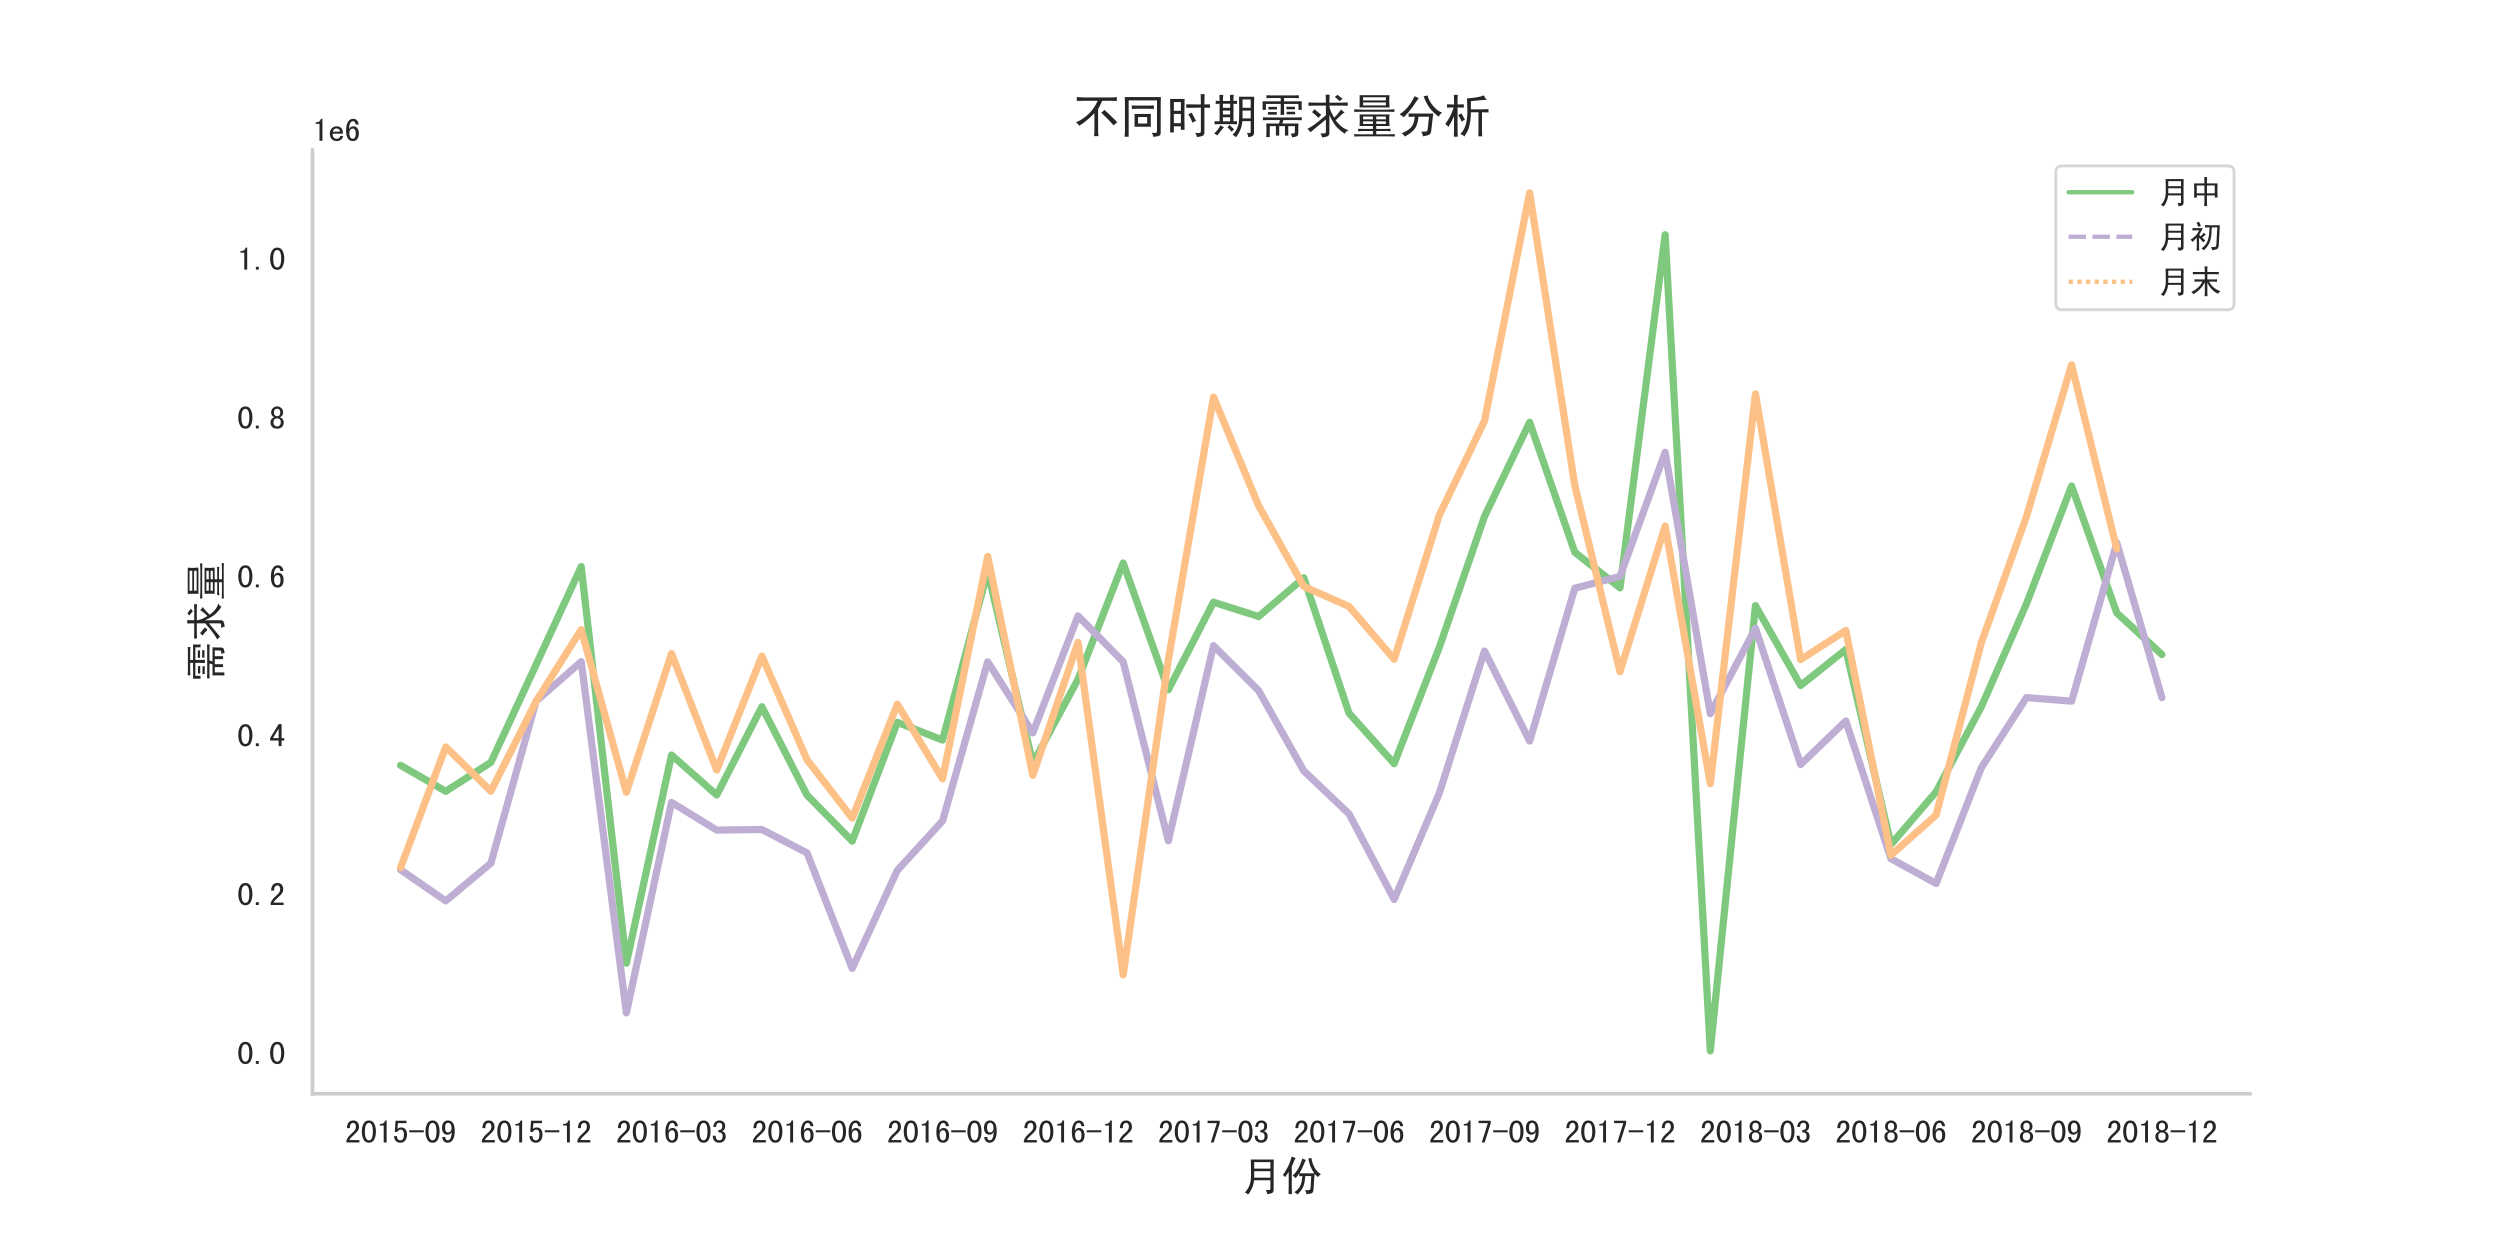 <?xml version="1.0" encoding="utf-8" standalone="no"?>
<!DOCTYPE svg PUBLIC "-//W3C//DTD SVG 1.1//EN"
  "http://www.w3.org/Graphics/SVG/1.1/DTD/svg11.dtd">
<svg xmlns:xlink="http://www.w3.org/1999/xlink" width="864pt" height="432pt" viewBox="0 0 864 432" xmlns="http://www.w3.org/2000/svg" version="1.1">
 <defs>
  <style type="text/css">*{stroke-linejoin: round; stroke-linecap: butt}</style>
 </defs>
 <g id="figure_1">
  <g id="patch_1">
   <path d="M 0 432 
L 864 432 
L 864 0 
L 0 0 
z
" style="fill: #ffffff"/>
  </g>
  <g id="axes_1">
   <g id="patch_2">
    <path d="M 108 378 
L 777.6 378 
L 777.6 51.84 
L 108 51.84 
z
" style="fill: #ffffff"/>
   </g>
   <g id="matplotlib.axis_1">
    <g id="xtick_1">
     <g id="text_1">
      <!-- 2015-09 -->
      <g style="fill: #262626" transform="translate(119.186 395.02) scale(0.11 -0.11)">
       <defs>
        <path id="SimHei-32" d="M 2850 100 
L 300 100 
L 300 500 
Q 450 900 712 1237 
Q 975 1575 1475 2000 
Q 1850 2325 2012 2600 
Q 2175 2875 2175 3200 
Q 2175 3525 2037 3737 
Q 1900 3950 1600 3950 
Q 1350 3950 1162 3725 
Q 975 3500 975 2925 
L 400 2925 
Q 425 3650 737 4037 
Q 1050 4425 1625 4425 
Q 2175 4425 2475 4087 
Q 2775 3750 2775 3175 
Q 2775 2700 2500 2350 
Q 2225 2000 1825 1650 
Q 1375 1250 1200 1050 
Q 1025 850 875 575 
L 2850 575 
L 2850 100 
z
" transform="scale(0.016)"/>
        <path id="SimHei-30" d="M 2975 2250 
Q 2975 1350 2650 700 
Q 2325 50 1600 50 
Q 875 50 537 700 
Q 200 1350 200 2250 
Q 200 3150 537 3787 
Q 875 4425 1600 4425 
Q 2325 4425 2650 3787 
Q 2975 3150 2975 2250 
z
M 2375 2250 
Q 2375 3050 2187 3500 
Q 2000 3950 1600 3950 
Q 1200 3950 1000 3500 
Q 800 3050 800 2250 
Q 800 1450 1000 987 
Q 1200 525 1600 525 
Q 2000 525 2187 987 
Q 2375 1450 2375 2250 
z
" transform="scale(0.016)"/>
        <path id="SimHei-31" d="M 1950 100 
L 1375 100 
L 1375 3425 
L 625 3425 
L 625 3725 
Q 1075 3725 1325 3900 
Q 1575 4075 1650 4425 
L 1950 4425 
L 1950 100 
z
" transform="scale(0.016)"/>
        <path id="SimHei-35" d="M 2825 1650 
Q 2825 900 2462 475 
Q 2100 50 1500 50 
Q 975 50 637 400 
Q 300 750 275 1350 
L 850 1350 
Q 850 975 1025 750 
Q 1200 525 1525 525 
Q 1850 525 2037 800 
Q 2225 1075 2225 1650 
Q 2225 2150 2062 2387 
Q 1900 2625 1625 2625 
Q 1400 2625 1237 2525 
Q 1075 2425 925 2175 
L 425 2175 
L 575 4375 
L 2725 4375 
L 2725 3900 
L 1050 3900 
L 950 2750 
Q 1100 2900 1275 2975 
Q 1450 3050 1750 3050 
Q 2225 3050 2525 2687 
Q 2825 2325 2825 1650 
z
" transform="scale(0.016)"/>
        <path id="SimHei-2d" d="M 3000 2100 
L 150 2100 
L 150 2500 
L 3000 2500 
L 3000 2100 
z
" transform="scale(0.016)"/>
        <path id="SimHei-39" d="M 2825 2300 
Q 2825 1275 2462 662 
Q 2100 50 1425 50 
Q 950 50 662 400 
Q 375 750 375 1175 
L 950 1175 
Q 950 925 1087 725 
Q 1225 525 1450 525 
Q 1825 525 2012 950 
Q 2200 1375 2250 2200 
Q 2125 1925 1900 1775 
Q 1675 1625 1400 1625 
Q 925 1625 625 1975 
Q 325 2325 325 2975 
Q 325 3625 625 4025 
Q 925 4425 1525 4425 
Q 2125 4425 2475 3925 
Q 2825 3425 2825 2300 
z
M 2200 2875 
Q 2200 3425 2012 3700 
Q 1825 3975 1500 3975 
Q 1275 3975 1100 3762 
Q 925 3550 925 2975 
Q 925 2550 1062 2312 
Q 1200 2075 1500 2075 
Q 1825 2075 2012 2300 
Q 2200 2525 2200 2875 
z
" transform="scale(0.016)"/>
       </defs>
       <use xlink:href="#SimHei-32"/>
       <use xlink:href="#SimHei-30" x="50"/>
       <use xlink:href="#SimHei-31" x="100"/>
       <use xlink:href="#SimHei-35" x="150"/>
       <use xlink:href="#SimHei-2d" x="200"/>
       <use xlink:href="#SimHei-30" x="250"/>
       <use xlink:href="#SimHei-39" x="300"/>
      </g>
     </g>
    </g>
    <g id="xtick_2">
     <g id="text_2">
      <!-- 2015-12 -->
      <g style="fill: #262626" transform="translate(166.012 395.02) scale(0.11 -0.11)">
       <use xlink:href="#SimHei-32"/>
       <use xlink:href="#SimHei-30" x="50"/>
       <use xlink:href="#SimHei-31" x="100"/>
       <use xlink:href="#SimHei-35" x="150"/>
       <use xlink:href="#SimHei-2d" x="200"/>
       <use xlink:href="#SimHei-31" x="250"/>
       <use xlink:href="#SimHei-32" x="300"/>
      </g>
     </g>
    </g>
    <g id="xtick_3">
     <g id="text_3">
      <!-- 2016-03 -->
      <g style="fill: #262626" transform="translate(212.837 395.02) scale(0.11 -0.11)">
       <defs>
        <path id="SimHei-36" d="M 2850 1550 
Q 2850 850 2550 450 
Q 2250 50 1650 50 
Q 1050 50 700 550 
Q 350 1050 350 2175 
Q 350 3200 712 3812 
Q 1075 4425 1750 4425 
Q 2225 4425 2512 4075 
Q 2800 3725 2800 3300 
L 2225 3300 
Q 2225 3550 2087 3750 
Q 1950 3950 1725 3950 
Q 1350 3950 1150 3562 
Q 950 3175 925 2375 
Q 1100 2700 1300 2825 
Q 1500 2950 1775 2950 
Q 2250 2950 2550 2575 
Q 2850 2200 2850 1550 
z
M 2250 1550 
Q 2250 2000 2100 2250 
Q 1950 2500 1675 2500 
Q 1350 2500 1162 2250 
Q 975 2000 975 1650 
Q 975 1100 1162 800 
Q 1350 500 1675 500 
Q 1900 500 2075 725 
Q 2250 950 2250 1550 
z
" transform="scale(0.016)"/>
        <path id="SimHei-33" d="M 2825 1300 
Q 2825 725 2462 387 
Q 2100 50 1550 50 
Q 1000 50 637 387 
Q 275 725 275 1425 
L 850 1425 
Q 850 950 1037 737 
Q 1225 525 1550 525 
Q 1875 525 2050 725 
Q 2225 925 2225 1350 
Q 2225 1700 2037 1900 
Q 1850 2100 1375 2100 
L 1375 2525 
Q 1775 2525 1962 2725 
Q 2150 2925 2150 3325 
Q 2150 3625 2012 3800 
Q 1875 3975 1575 3975 
Q 1275 3975 1112 3762 
Q 950 3550 925 3150 
L 375 3150 
Q 425 3725 737 4075 
Q 1050 4425 1575 4425 
Q 2125 4425 2425 4112 
Q 2725 3800 2725 3350 
Q 2725 2925 2575 2687 
Q 2425 2450 2075 2325 
Q 2425 2250 2625 1975 
Q 2825 1700 2825 1300 
z
" transform="scale(0.016)"/>
       </defs>
       <use xlink:href="#SimHei-32"/>
       <use xlink:href="#SimHei-30" x="50"/>
       <use xlink:href="#SimHei-31" x="100"/>
       <use xlink:href="#SimHei-36" x="150"/>
       <use xlink:href="#SimHei-2d" x="200"/>
       <use xlink:href="#SimHei-30" x="250"/>
       <use xlink:href="#SimHei-33" x="300"/>
      </g>
     </g>
    </g>
    <g id="xtick_4">
     <g id="text_4">
      <!-- 2016-06 -->
      <g style="fill: #262626" transform="translate(259.662 395.02) scale(0.11 -0.11)">
       <use xlink:href="#SimHei-32"/>
       <use xlink:href="#SimHei-30" x="50"/>
       <use xlink:href="#SimHei-31" x="100"/>
       <use xlink:href="#SimHei-36" x="150"/>
       <use xlink:href="#SimHei-2d" x="200"/>
       <use xlink:href="#SimHei-30" x="250"/>
       <use xlink:href="#SimHei-36" x="300"/>
      </g>
     </g>
    </g>
    <g id="xtick_5">
     <g id="text_5">
      <!-- 2016-09 -->
      <g style="fill: #262626" transform="translate(306.487 395.02) scale(0.11 -0.11)">
       <use xlink:href="#SimHei-32"/>
       <use xlink:href="#SimHei-30" x="50"/>
       <use xlink:href="#SimHei-31" x="100"/>
       <use xlink:href="#SimHei-36" x="150"/>
       <use xlink:href="#SimHei-2d" x="200"/>
       <use xlink:href="#SimHei-30" x="250"/>
       <use xlink:href="#SimHei-39" x="300"/>
      </g>
     </g>
    </g>
    <g id="xtick_6">
     <g id="text_6">
      <!-- 2016-12 -->
      <g style="fill: #262626" transform="translate(353.312 395.02) scale(0.11 -0.11)">
       <use xlink:href="#SimHei-32"/>
       <use xlink:href="#SimHei-30" x="50"/>
       <use xlink:href="#SimHei-31" x="100"/>
       <use xlink:href="#SimHei-36" x="150"/>
       <use xlink:href="#SimHei-2d" x="200"/>
       <use xlink:href="#SimHei-31" x="250"/>
       <use xlink:href="#SimHei-32" x="300"/>
      </g>
     </g>
    </g>
    <g id="xtick_7">
     <g id="text_7">
      <!-- 2017-03 -->
      <g style="fill: #262626" transform="translate(400.137 395.02) scale(0.11 -0.11)">
       <defs>
        <path id="SimHei-37" d="M 2775 3850 
L 1600 100 
L 1025 100 
L 2225 3900 
L 400 3900 
L 400 4375 
L 2775 4375 
L 2775 3850 
z
" transform="scale(0.016)"/>
       </defs>
       <use xlink:href="#SimHei-32"/>
       <use xlink:href="#SimHei-30" x="50"/>
       <use xlink:href="#SimHei-31" x="100"/>
       <use xlink:href="#SimHei-37" x="150"/>
       <use xlink:href="#SimHei-2d" x="200"/>
       <use xlink:href="#SimHei-30" x="250"/>
       <use xlink:href="#SimHei-33" x="300"/>
      </g>
     </g>
    </g>
    <g id="xtick_8">
     <g id="text_8">
      <!-- 2017-06 -->
      <g style="fill: #262626" transform="translate(446.963 395.02) scale(0.11 -0.11)">
       <use xlink:href="#SimHei-32"/>
       <use xlink:href="#SimHei-30" x="50"/>
       <use xlink:href="#SimHei-31" x="100"/>
       <use xlink:href="#SimHei-37" x="150"/>
       <use xlink:href="#SimHei-2d" x="200"/>
       <use xlink:href="#SimHei-30" x="250"/>
       <use xlink:href="#SimHei-36" x="300"/>
      </g>
     </g>
    </g>
    <g id="xtick_9">
     <g id="text_9">
      <!-- 2017-09 -->
      <g style="fill: #262626" transform="translate(493.788 395.02) scale(0.11 -0.11)">
       <use xlink:href="#SimHei-32"/>
       <use xlink:href="#SimHei-30" x="50"/>
       <use xlink:href="#SimHei-31" x="100"/>
       <use xlink:href="#SimHei-37" x="150"/>
       <use xlink:href="#SimHei-2d" x="200"/>
       <use xlink:href="#SimHei-30" x="250"/>
       <use xlink:href="#SimHei-39" x="300"/>
      </g>
     </g>
    </g>
    <g id="xtick_10">
     <g id="text_10">
      <!-- 2017-12 -->
      <g style="fill: #262626" transform="translate(540.613 395.02) scale(0.11 -0.11)">
       <use xlink:href="#SimHei-32"/>
       <use xlink:href="#SimHei-30" x="50"/>
       <use xlink:href="#SimHei-31" x="100"/>
       <use xlink:href="#SimHei-37" x="150"/>
       <use xlink:href="#SimHei-2d" x="200"/>
       <use xlink:href="#SimHei-31" x="250"/>
       <use xlink:href="#SimHei-32" x="300"/>
      </g>
     </g>
    </g>
    <g id="xtick_11">
     <g id="text_11">
      <!-- 2018-03 -->
      <g style="fill: #262626" transform="translate(587.438 395.02) scale(0.11 -0.11)">
       <defs>
        <path id="SimHei-38" d="M 2875 1325 
Q 2875 700 2525 375 
Q 2175 50 1575 50 
Q 975 50 625 375 
Q 275 700 275 1325 
Q 275 1650 475 1912 
Q 675 2175 1025 2300 
Q 725 2425 562 2650 
Q 400 2875 400 3225 
Q 400 3775 750 4100 
Q 1100 4425 1575 4425 
Q 2050 4425 2400 4100 
Q 2750 3775 2750 3225 
Q 2750 2875 2587 2650 
Q 2425 2425 2125 2300 
Q 2475 2175 2675 1912 
Q 2875 1650 2875 1325 
z
M 2200 3225 
Q 2200 3625 2025 3800 
Q 1850 3975 1575 3975 
Q 1300 3975 1125 3800 
Q 950 3625 950 3225 
Q 950 2825 1137 2662 
Q 1325 2500 1575 2500 
Q 1825 2500 2012 2662 
Q 2200 2825 2200 3225 
z
M 2300 1325 
Q 2300 1675 2112 1875 
Q 1925 2075 1575 2075 
Q 1225 2075 1037 1875 
Q 850 1675 850 1325 
Q 850 925 1050 712 
Q 1250 500 1575 500 
Q 1900 500 2100 712 
Q 2300 925 2300 1325 
z
" transform="scale(0.016)"/>
       </defs>
       <use xlink:href="#SimHei-32"/>
       <use xlink:href="#SimHei-30" x="50"/>
       <use xlink:href="#SimHei-31" x="100"/>
       <use xlink:href="#SimHei-38" x="150"/>
       <use xlink:href="#SimHei-2d" x="200"/>
       <use xlink:href="#SimHei-30" x="250"/>
       <use xlink:href="#SimHei-33" x="300"/>
      </g>
     </g>
    </g>
    <g id="xtick_12">
     <g id="text_12">
      <!-- 2018-06 -->
      <g style="fill: #262626" transform="translate(634.263 395.02) scale(0.11 -0.11)">
       <use xlink:href="#SimHei-32"/>
       <use xlink:href="#SimHei-30" x="50"/>
       <use xlink:href="#SimHei-31" x="100"/>
       <use xlink:href="#SimHei-38" x="150"/>
       <use xlink:href="#SimHei-2d" x="200"/>
       <use xlink:href="#SimHei-30" x="250"/>
       <use xlink:href="#SimHei-36" x="300"/>
      </g>
     </g>
    </g>
    <g id="xtick_13">
     <g id="text_13">
      <!-- 2018-09 -->
      <g style="fill: #262626" transform="translate(681.088 395.02) scale(0.11 -0.11)">
       <use xlink:href="#SimHei-32"/>
       <use xlink:href="#SimHei-30" x="50"/>
       <use xlink:href="#SimHei-31" x="100"/>
       <use xlink:href="#SimHei-38" x="150"/>
       <use xlink:href="#SimHei-2d" x="200"/>
       <use xlink:href="#SimHei-30" x="250"/>
       <use xlink:href="#SimHei-39" x="300"/>
      </g>
     </g>
    </g>
    <g id="xtick_14">
     <g id="text_14">
      <!-- 2018-12 -->
      <g style="fill: #262626" transform="translate(727.914 395.02) scale(0.11 -0.11)">
       <use xlink:href="#SimHei-32"/>
       <use xlink:href="#SimHei-30" x="50"/>
       <use xlink:href="#SimHei-31" x="100"/>
       <use xlink:href="#SimHei-38" x="150"/>
       <use xlink:href="#SimHei-2d" x="200"/>
       <use xlink:href="#SimHei-31" x="250"/>
       <use xlink:href="#SimHei-32" x="300"/>
      </g>
     </g>
    </g>
    <g id="text_15">
     <!-- 月份 -->
     <g style="fill: #262626" transform="translate(428.8 411.43) scale(0.14 -0.14)">
      <defs>
       <path id="SimHei-6708" d="M 2075 4375 
L 2075 3375 
L 4575 3375 
L 4575 4375 
L 2075 4375 
z
M 2075 2975 
L 2075 1975 
L 4575 1975 
L 4575 2975 
L 2075 2975 
z
M 1550 4775 
L 5100 4775 
Q 5075 4175 5075 3700 
L 5075 200 
Q 5075 -275 4837 -387 
Q 4600 -500 4100 -575 
Q 4050 -225 3875 75 
Q 4225 50 4400 62 
Q 4575 75 4575 375 
L 4575 1575 
L 2050 1575 
Q 2025 1275 1950 975 
Q 1875 675 1750 387 
Q 1625 100 1475 -162 
Q 1325 -425 1125 -625 
Q 900 -400 625 -300 
Q 1000 50 1225 512 
Q 1450 975 1525 1450 
Q 1600 1925 1587 2487 
Q 1575 3050 1575 3587 
Q 1575 4125 1550 4775 
z
" transform="scale(0.016)"/>
       <path id="SimHei-4efd" d="M 4175 4925 
Q 4400 4950 4650 5025 
Q 4750 4325 5087 3625 
Q 5425 2925 6125 2500 
Q 5825 2350 5675 2050 
Q 5425 2275 5150 2550 
Q 5100 2225 5050 1275 
Q 5000 325 4950 -25 
Q 4900 -375 4625 -450 
Q 4350 -525 3900 -575 
Q 3850 -250 3675 50 
Q 4200 25 4350 62 
Q 4500 100 4537 600 
Q 4575 1100 4625 2225 
L 3700 2225 
Q 3650 1250 3425 650 
Q 3200 50 2500 -625 
Q 2250 -350 2000 -275 
Q 2700 175 2962 787 
Q 3225 1400 3250 2225 
Q 3000 2225 2775 2200 
L 2775 2650 
Q 2550 2275 2225 1900 
Q 1975 2175 1750 2300 
Q 2725 3125 3250 4925 
Q 3500 4800 3800 4700 
Q 3650 4475 3450 3950 
Q 3250 3425 2825 2675 
Q 3050 2650 3250 2650 
L 5100 2650 
Q 4425 3550 4175 4925 
z
M 600 2050 
Q 475 2250 225 2400 
Q 575 2775 1000 3612 
Q 1425 4450 1600 5225 
Q 1925 5100 2225 5000 
Q 2000 4675 1625 3675 
L 1625 625 
Q 1625 75 1650 -550 
L 1125 -550 
Q 1150 50 1150 625 
L 1150 2875 
Q 825 2350 600 2050 
z
" transform="scale(0.016)"/>
      </defs>
      <use xlink:href="#SimHei-6708"/>
      <use xlink:href="#SimHei-4efd" x="100"/>
     </g>
    </g>
   </g>
   <g id="matplotlib.axis_2">
    <g id="ytick_1">
     <g id="text_16">
      <!-- 0.0 -->
      <g style="fill: #262626" transform="translate(82 367.839) scale(0.11 -0.11)">
       <defs>
        <path id="SimHei-2e" d="M 1100 100 
L 525 100 
L 525 650 
L 1100 650 
L 1100 100 
z
" transform="scale(0.016)"/>
       </defs>
       <use xlink:href="#SimHei-30"/>
       <use xlink:href="#SimHei-2e" x="50"/>
       <use xlink:href="#SimHei-30" x="100"/>
      </g>
     </g>
    </g>
    <g id="ytick_2">
     <g id="text_17">
      <!-- 0.2 -->
      <g style="fill: #262626" transform="translate(82 312.941) scale(0.11 -0.11)">
       <use xlink:href="#SimHei-30"/>
       <use xlink:href="#SimHei-2e" x="50"/>
       <use xlink:href="#SimHei-32" x="100"/>
      </g>
     </g>
    </g>
    <g id="ytick_3">
     <g id="text_18">
      <!-- 0.4 -->
      <g style="fill: #262626" transform="translate(82 258.043) scale(0.11 -0.11)">
       <defs>
        <path id="SimHei-34" d="M 2975 1200 
L 2450 1200 
L 2450 100 
L 1875 100 
L 1875 1200 
L 200 1200 
L 200 1675 
L 1875 4425 
L 2450 4425 
L 2450 1675 
L 2975 1675 
L 2975 1200 
z
M 1875 1675 
L 1875 3525 
L 750 1675 
L 1875 1675 
z
" transform="scale(0.016)"/>
       </defs>
       <use xlink:href="#SimHei-30"/>
       <use xlink:href="#SimHei-2e" x="50"/>
       <use xlink:href="#SimHei-34" x="100"/>
      </g>
     </g>
    </g>
    <g id="ytick_4">
     <g id="text_19">
      <!-- 0.6 -->
      <g style="fill: #262626" transform="translate(82 203.145) scale(0.11 -0.11)">
       <use xlink:href="#SimHei-30"/>
       <use xlink:href="#SimHei-2e" x="50"/>
       <use xlink:href="#SimHei-36" x="100"/>
      </g>
     </g>
    </g>
    <g id="ytick_5">
     <g id="text_20">
      <!-- 0.8 -->
      <g style="fill: #262626" transform="translate(82 148.247) scale(0.11 -0.11)">
       <use xlink:href="#SimHei-30"/>
       <use xlink:href="#SimHei-2e" x="50"/>
       <use xlink:href="#SimHei-38" x="100"/>
      </g>
     </g>
    </g>
    <g id="ytick_6">
     <g id="text_21">
      <!-- 1.0 -->
      <g style="fill: #262626" transform="translate(82 93.349) scale(0.11 -0.11)">
       <use xlink:href="#SimHei-31"/>
       <use xlink:href="#SimHei-2e" x="50"/>
       <use xlink:href="#SimHei-30" x="100"/>
      </g>
     </g>
    </g>
    <g id="text_22">
     <!-- 需求量 -->
     <g style="fill: #262626" transform="translate(76.195 235.92) rotate(-90) scale(0.14 -0.14)">
      <defs>
       <path id="SimHei-9700" d="M 650 2075 
Q 1000 2050 1400 2050 
L 5100 2050 
Q 5450 2050 5900 2075 
L 5900 1675 
Q 5450 1700 5100 1700 
L 3425 1700 
Q 3325 1475 3275 1225 
L 5450 1225 
Q 5425 925 5425 675 
L 5425 -75 
Q 5400 -400 5250 -475 
Q 5100 -550 4625 -650 
Q 4550 -425 4425 -125 
Q 4875 -125 4925 -62 
Q 4975 0 4975 875 
L 4075 875 
L 4075 -400 
L 3625 -400 
L 3625 875 
L 2850 875 
L 2850 -400 
L 2400 -400 
L 2400 875 
L 1575 875 
L 1575 -600 
L 1100 -600 
Q 1125 -250 1125 150 
L 1125 550 
Q 1125 875 1100 1225 
L 2825 1225 
Q 2900 1475 2950 1700 
L 1425 1700 
Q 1025 1700 650 1675 
L 650 2075 
z
M 3850 2825 
L 5000 2825 
L 5000 2475 
L 3850 2475 
L 3850 2825 
z
M 1125 5050 
Q 1500 5025 1825 5025 
L 4675 5025 
Q 5050 5025 5500 5050 
L 5500 4650 
Q 5050 4675 4675 4675 
L 3500 4675 
L 3500 4225 
L 5900 4225 
Q 5875 3925 5875 3637 
Q 5875 3350 5900 3075 
L 5450 3075 
L 5450 3875 
L 3500 3875 
L 3500 3175 
Q 3500 2750 3525 2400 
L 3025 2400 
Q 3050 2725 3050 3150 
L 3050 3875 
L 1050 3875 
L 1050 3075 
L 600 3075 
Q 600 3350 612 3625 
Q 625 3900 600 4225 
L 3050 4225 
L 3050 4675 
L 1850 4675 
Q 1500 4675 1125 4650 
L 1125 5050 
z
M 1400 3475 
L 2550 3475 
L 2550 3125 
L 1400 3125 
L 1400 3475 
z
M 1325 2775 
L 2525 2775 
L 2525 2425 
L 1325 2425 
L 1325 2775 
z
M 3825 3500 
L 4975 3500 
L 4975 3150 
L 3825 3150 
L 3825 3500 
z
" transform="scale(0.016)"/>
       <path id="SimHei-6c42" d="M 1375 3650 
Q 950 3650 550 3625 
L 550 4075 
Q 950 4050 1375 4050 
L 2900 4050 
Q 2900 4725 2875 5125 
L 3400 5125 
Q 3375 4725 3375 4050 
L 5100 4050 
Q 5425 4050 5850 4075 
L 5850 3625 
Q 5400 3650 5100 3650 
L 3375 3650 
Q 3400 3250 3612 2787 
Q 3825 2325 4025 2025 
Q 4475 2425 4950 3125 
Q 5125 2925 5425 2725 
Q 5225 2675 4225 1675 
Q 4525 1225 4975 850 
Q 5425 475 5975 325 
Q 5525 125 5475 -150 
Q 4950 150 4412 700 
Q 3875 1250 3375 2400 
L 3375 25 
Q 3400 -350 3150 -475 
Q 2900 -600 2400 -650 
Q 2350 -400 2175 -100 
Q 2575 -125 2750 -87 
Q 2925 -50 2900 175 
L 2900 1775 
Q 1925 975 1512 637 
Q 1100 300 825 50 
Q 675 300 400 500 
Q 750 675 1275 1037 
Q 1800 1400 2900 2350 
L 2900 3650 
L 1375 3650 
z
M 1025 2775 
Q 1200 2950 1375 3150 
Q 1825 2775 2275 2400 
L 1900 2000 
Q 1500 2400 1025 2775 
z
M 4100 4825 
Q 4300 4950 4475 5100 
Q 4850 4825 5175 4550 
Q 4950 4450 4750 4250 
Q 4475 4550 4100 4825 
z
" transform="scale(0.016)"/>
       <path id="SimHei-91cf" d="M 3450 2175 
L 3450 1800 
L 4750 1800 
L 4750 2175 
L 3450 2175 
z
M 3450 1525 
L 3450 1175 
L 4750 1175 
L 4750 1525 
L 3450 1525 
z
M 1675 2175 
L 1675 1800 
L 3000 1800 
L 3000 2175 
L 1675 2175 
z
M 1675 1525 
L 1675 1175 
L 3000 1175 
L 3000 1525 
L 1675 1525 
z
M 1200 2450 
L 5250 2450 
Q 5200 2150 5200 1737 
Q 5200 1325 5250 900 
L 3450 900 
L 3450 500 
L 4600 500 
Q 5000 525 5375 525 
L 5375 175 
Q 5000 225 4600 225 
L 3450 225 
L 3450 -225 
L 5125 -225 
Q 5550 -200 5950 -200 
L 5950 -525 
Q 5550 -500 5125 -500 
L 1300 -500 
Q 900 -500 475 -525 
L 475 -200 
Q 925 -200 1300 -225 
L 3000 -225 
L 3000 225 
L 1750 225 
Q 1375 225 1000 175 
L 1000 525 
Q 1400 525 1750 500 
L 3000 500 
L 3000 900 
L 1200 900 
Q 1225 1300 1225 1712 
Q 1225 2125 1200 2450 
z
M 1675 4775 
L 1675 4350 
L 4750 4350 
L 4750 4775 
L 1675 4775 
z
M 1675 4075 
L 1675 3675 
L 4750 3675 
L 4750 4075 
L 1675 4075 
z
M 1200 5050 
L 5250 5050 
Q 5200 4650 5200 4300 
Q 5200 3950 5250 3400 
L 1200 3400 
Q 1225 3950 1212 4300 
Q 1200 4650 1200 5050 
z
M 475 3150 
Q 1100 3125 1750 3100 
L 4825 3100 
Q 5400 3125 5900 3150 
L 5900 2800 
Q 5400 2825 4850 2825 
L 1750 2825 
Q 1100 2825 475 2800 
L 475 3150 
z
" transform="scale(0.016)"/>
      </defs>
      <use xlink:href="#SimHei-9700"/>
      <use xlink:href="#SimHei-6c42" x="100"/>
      <use xlink:href="#SimHei-91cf" x="200"/>
     </g>
    </g>
    <g id="text_23">
     <!-- 1e6 -->
     <g style="fill: #262626" transform="translate(108 48.84) scale(0.11 -0.11)">
      <defs>
       <path id="SimHei-65" d="M 2875 1050 
Q 2825 600 2475 325 
Q 2125 50 1650 50 
Q 1050 50 662 437 
Q 275 825 275 1500 
Q 275 2175 662 2562 
Q 1050 2950 1650 2950 
Q 2175 2950 2512 2612 
Q 2850 2275 2850 1500 
L 825 1500 
Q 825 950 1062 725 
Q 1300 500 1650 500 
Q 1925 500 2100 637 
Q 2275 775 2325 1050 
L 2875 1050 
z
M 2275 1900 
Q 2225 2250 2050 2387 
Q 1875 2525 1600 2525 
Q 1350 2525 1150 2387 
Q 950 2250 850 1900 
L 2275 1900 
z
" transform="scale(0.016)"/>
      </defs>
      <use xlink:href="#SimHei-31"/>
      <use xlink:href="#SimHei-65" x="50"/>
      <use xlink:href="#SimHei-36" x="100"/>
     </g>
    </g>
   </g>
   <g id="line2d_1">
    <path d="M 138.436 264.496 
L 154.045 273.466 
L 169.653 263.48 
L 185.262 229.721 
L 200.87 195.825 
L 216.478 332.874 
L 232.087 260.944 
L 247.695 274.759 
L 263.303 244.249 
L 278.912 274.797 
L 294.52 290.68 
L 310.129 249.635 
L 325.737 255.768 
L 341.345 197.473 
L 356.954 263.781 
L 372.562 234.763 
L 388.171 194.575 
L 403.779 238.391 
L 419.387 208.123 
L 434.996 213.064 
L 450.604 199.696 
L 466.213 246.46 
L 481.821 263.902 
L 497.429 223.712 
L 513.038 178.498 
L 528.646 145.94 
L 544.255 190.866 
L 559.863 203.158 
L 575.471 81.132 
L 591.08 363.175 
L 606.688 209.303 
L 622.297 236.902 
L 637.905 224.468 
L 653.513 291.835 
L 669.122 273.643 
L 684.73 244.29 
L 700.338 208.692 
L 715.947 167.962 
L 731.555 211.821 
L 747.164 226.222 
" clip-path="url(#p4c6f202f68)" style="fill: none; stroke: #7fc97f; stroke-width: 2.5; stroke-linecap: round"/>
   </g>
   <g id="line2d_2">
    <path d="M 138.436 300.592 
L 154.045 311.355 
L 169.653 298.313 
L 185.262 242.348 
L 200.87 228.68 
L 216.478 350.059 
L 232.087 277.307 
L 247.695 286.883 
L 263.303 286.665 
L 278.912 294.775 
L 294.52 334.681 
L 310.129 300.785 
L 325.737 283.733 
L 341.345 228.732 
L 356.954 253.251 
L 372.562 212.864 
L 388.171 228.725 
L 403.779 290.568 
L 419.387 223.142 
L 434.996 238.699 
L 450.604 266.432 
L 466.213 281.256 
L 481.821 310.853 
L 497.429 274.09 
L 513.038 224.993 
L 528.646 256.104 
L 544.255 203.297 
L 559.863 199.205 
L 575.471 156.331 
L 591.08 246.639 
L 606.688 217.131 
L 622.297 264.214 
L 637.905 249.178 
L 653.513 296.775 
L 669.122 305.337 
L 684.73 265.357 
L 700.338 241.099 
L 715.947 242.315 
L 731.555 187.599 
L 747.164 241.112 
" clip-path="url(#p4c6f202f68)" style="fill: none; stroke: #beaed4; stroke-width: 2.5; stroke-linecap: round"/>
   </g>
   <g id="line2d_3">
    <path d="M 138.436 299.866 
L 154.045 258.137 
L 169.653 273.443 
L 185.262 242.386 
L 200.87 217.608 
L 216.478 273.795 
L 232.087 225.91 
L 247.695 266.123 
L 263.303 226.777 
L 278.912 262.579 
L 294.52 282.727 
L 310.129 243.371 
L 325.737 269.159 
L 341.345 192.299 
L 356.954 267.934 
L 372.562 222.016 
L 388.171 336.919 
L 403.779 228.059 
L 419.387 137.221 
L 434.996 174.807 
L 450.604 202.687 
L 466.213 209.578 
L 481.821 227.833 
L 497.429 178.019 
L 513.038 145.461 
L 528.646 66.665 
L 544.255 167.832 
L 559.863 232.126 
L 575.471 181.812 
L 591.08 270.855 
L 606.688 136.155 
L 622.297 227.949 
L 637.905 217.919 
L 653.513 295.568 
L 669.122 281.665 
L 684.73 222.149 
L 700.338 178.528 
L 715.947 126.097 
L 731.555 189.734 
" clip-path="url(#p4c6f202f68)" style="fill: none; stroke: #fdc086; stroke-width: 2.5; stroke-linecap: round"/>
   </g>
   <g id="line2d_4"/>
   <g id="line2d_5"/>
   <g id="line2d_6"/>
   <g id="patch_3">
    <path d="M 108 378 
L 108 51.84 
" style="fill: none; stroke: #cccccc; stroke-width: 1.25; stroke-linejoin: miter; stroke-linecap: square"/>
   </g>
   <g id="patch_4">
    <path d="M 108 378 
L 777.6 378 
" style="fill: none; stroke: #cccccc; stroke-width: 1.25; stroke-linejoin: miter; stroke-linecap: square"/>
   </g>
   <g id="text_24">
    <!-- 不同时期需求量分析 -->
    <g style="fill: #262626" transform="translate(370.8 45.84) scale(0.16 -0.16)">
     <defs>
      <path id="SimHei-4e0d" d="M 5225 4750 
Q 5550 4750 5925 4800 
L 5925 4250 
Q 5575 4300 5250 4300 
L 3950 4300 
Q 3700 3675 3400 3175 
L 3400 300 
Q 3400 -100 3450 -475 
L 2850 -475 
Q 2900 -125 2900 300 
L 2900 2625 
Q 1875 1550 850 925 
Q 625 1275 400 1400 
Q 1025 1600 1900 2325 
Q 2775 3050 3350 4300 
L 1425 4300 
Q 950 4300 525 4275 
L 525 4800 
Q 1175 4750 1575 4750 
L 5225 4750 
z
M 6000 1400 
Q 5650 1175 5500 975 
Q 5100 1475 3825 2700 
Q 4075 2850 4250 3075 
Q 4925 2475 5212 2175 
Q 5500 1875 6000 1400 
z
" transform="scale(0.016)"/>
      <path id="SimHei-540c" d="M 1700 3675 
Q 1950 3650 2500 3650 
L 4025 3650 
Q 4475 3650 4675 3675 
L 4675 3200 
Q 4450 3225 4000 3225 
L 2475 3225 
Q 1925 3225 1700 3200 
L 1700 3675 
z
M 2075 2525 
L 4275 2525 
Q 4250 2225 4250 1687 
Q 4250 1150 4275 800 
L 2075 800 
Q 2075 1175 2075 1725 
Q 2075 2275 2075 2525 
z
M 2550 2100 
L 2550 1225 
L 3775 1225 
L 3775 2100 
L 2550 2100 
z
M 750 4800 
L 5625 4800 
Q 5600 4450 5600 3875 
L 5600 -25 
Q 5600 -350 5362 -437 
Q 5125 -525 4600 -575 
Q 4600 -350 4400 -25 
Q 4800 -50 4937 -37 
Q 5075 -25 5100 225 
L 5100 4350 
L 1275 4350 
L 1275 -550 
L 725 -550 
Q 750 -200 775 225 
L 775 3875 
Q 775 4475 750 4800 
z
" transform="scale(0.016)"/>
      <path id="SimHei-65f6" d="M 2800 3825 
Q 3550 3800 4775 3800 
Q 4775 4550 4750 5200 
L 5275 5200 
Q 5250 4550 5250 3800 
Q 5600 3800 6000 3825 
L 6000 3350 
Q 5600 3375 5250 3375 
L 5250 25 
Q 5250 -350 4962 -450 
Q 4675 -550 4225 -600 
Q 4225 -300 3975 -25 
Q 4425 -75 4600 -50 
Q 4775 -25 4775 275 
L 4775 3375 
Q 3600 3375 2800 3350 
L 2800 3825 
z
M 3075 2475 
Q 3300 2575 3525 2700 
Q 3825 2175 4125 1575 
Q 3875 1500 3625 1350 
Q 3425 1950 3075 2475 
z
M 625 4550 
L 2575 4550 
Q 2550 3650 2550 2375 
Q 2550 1100 2575 375 
L 2075 375 
L 2075 850 
L 1125 850 
L 1125 25 
L 625 25 
Q 650 1175 650 2337 
Q 650 3500 625 4550 
z
M 1125 4125 
L 1125 2950 
L 2075 2950 
L 2075 4125 
L 1125 4125 
z
M 1125 2525 
L 1125 1275 
L 2075 1275 
L 2075 2525 
L 1125 2525 
z
" transform="scale(0.016)"/>
      <path id="SimHei-671f" d="M 1500 3900 
L 1500 3350 
L 2475 3350 
L 2475 3900 
L 1500 3900 
z
M 1175 1000 
L 1650 700 
Q 1500 625 1237 262 
Q 975 -100 750 -375 
Q 500 -200 325 -100 
Q 550 75 787 387 
Q 1025 700 1175 1000 
z
M 1500 2975 
L 1500 2450 
L 2475 2450 
L 2475 2975 
L 1500 2975 
z
M 1500 2075 
L 1500 1525 
L 2475 1525 
L 2475 2075 
L 1500 2075 
z
M 3000 475 
Q 2825 300 2700 100 
Q 2375 525 2100 700 
Q 2275 875 2375 1050 
Q 2750 675 3000 475 
z
M 525 4300 
Q 800 4275 1050 4275 
Q 1050 4750 1025 5100 
L 1550 5100 
Q 1500 4800 1500 4275 
L 2475 4275 
Q 2475 4750 2450 5100 
L 2975 5100 
Q 2900 4800 2925 4275 
Q 3125 4275 3400 4300 
L 3400 3875 
Q 3150 3900 2925 3900 
L 2925 1525 
Q 3150 1525 3400 1550 
L 3400 1125 
Q 3025 1150 2700 1150 
L 1100 1150 
Q 775 1150 375 1125 
L 375 1550 
Q 750 1525 1050 1525 
L 1050 3900 
Q 825 3900 525 3875 
L 525 4300 
z
M 4925 -625 
Q 4925 -350 4725 -50 
Q 5300 -125 5250 150 
L 5250 1550 
L 4125 1550 
Q 4075 950 3862 400 
Q 3650 -150 3250 -625 
Q 3075 -400 2800 -300 
Q 3225 125 3425 600 
Q 3625 1075 3662 1550 
Q 3700 2025 3700 3112 
Q 3700 4200 3675 4850 
L 5725 4850 
Q 5700 4375 5700 3700 
L 5700 25 
Q 5700 -325 5500 -450 
Q 5300 -575 4925 -625 
z
M 4150 4475 
L 4150 3350 
L 5250 3350 
L 5250 4475 
L 4150 4475 
z
M 4150 2975 
L 4150 1925 
L 5250 1925 
L 5250 2975 
L 4150 2975 
z
" transform="scale(0.016)"/>
      <path id="SimHei-5206" d="M 2900 2150 
Q 2850 1575 2712 1150 
Q 2575 725 2325 425 
Q 2075 125 1750 -100 
Q 1425 -325 1075 -525 
Q 900 -250 625 -75 
Q 1025 75 1325 250 
Q 1625 425 1862 675 
Q 2100 925 2225 1262 
Q 2350 1600 2400 2150 
Q 1850 2150 1575 2125 
L 1575 2600 
Q 1925 2575 2475 2575 
L 4900 2575 
Q 4850 2250 4825 2000 
L 4625 275 
Q 4575 -225 4250 -325 
Q 3925 -425 3525 -500 
Q 3450 -175 3275 125 
Q 3750 125 3925 150 
Q 4100 175 4150 500 
L 4325 2150 
L 2900 2150 
z
M 2375 4925 
Q 2650 4775 2950 4650 
Q 2800 4500 2600 4187 
Q 2400 3875 2137 3512 
Q 1875 3150 1562 2775 
Q 1250 2400 900 2075 
Q 650 2325 350 2475 
Q 775 2750 1087 3050 
Q 1400 3350 1737 3812 
Q 2075 4275 2375 4925 
z
M 3600 4900 
Q 3875 4950 4125 5025 
Q 4200 4700 4387 4337 
Q 4575 3975 4850 3637 
Q 5125 3300 5450 3050 
Q 5775 2800 6100 2700 
Q 5825 2525 5625 2150 
Q 5200 2475 4900 2775 
Q 4600 3075 4412 3325 
Q 4225 3575 3987 4012 
Q 3750 4450 3600 4900 
z
" transform="scale(0.016)"/>
      <path id="SimHei-6790" d="M 1925 3400 
L 1925 500 
Q 1925 175 1950 -550 
L 1425 -550 
Q 1450 0 1450 500 
L 1450 2225 
Q 1175 1550 700 775 
Q 475 1025 275 1175 
Q 775 1850 1037 2437 
Q 1300 3025 1400 3400 
Q 950 3400 500 3375 
L 500 3825 
Q 950 3800 1450 3800 
L 1450 4425 
Q 1450 4750 1425 5100 
L 1975 5100 
Q 1925 4800 1925 4425 
L 1925 3800 
Q 2325 3800 2775 3825 
L 2775 3375 
Q 2325 3400 1925 3400 
z
M 5475 5025 
Q 5625 4725 5850 4425 
Q 5525 4425 5000 4375 
Q 4475 4325 3725 4250 
L 3725 3150 
L 5375 3150 
Q 5675 3150 6100 3175 
L 6100 2725 
Q 5650 2750 5225 2750 
L 5225 325 
Q 5225 -125 5250 -500 
L 4725 -500 
Q 4750 -100 4750 350 
L 4750 2750 
L 3725 2750 
Q 3725 2150 3650 1612 
Q 3575 1075 3437 612 
Q 3300 150 2850 -525 
Q 2675 -325 2300 -175 
Q 2800 275 3037 1100 
Q 3275 1925 3250 3000 
Q 3225 4075 3200 4625 
Q 3975 4675 4550 4775 
Q 5125 4875 5475 5025 
z
M 2025 2375 
Q 2250 2475 2450 2600 
Q 2525 2475 2650 2237 
Q 2775 2000 2925 1750 
Q 2700 1650 2475 1475 
Q 2350 1850 2025 2375 
z
" transform="scale(0.016)"/>
     </defs>
     <use xlink:href="#SimHei-4e0d"/>
     <use xlink:href="#SimHei-540c" x="100"/>
     <use xlink:href="#SimHei-65f6" x="200"/>
     <use xlink:href="#SimHei-671f" x="300"/>
     <use xlink:href="#SimHei-9700" x="400"/>
     <use xlink:href="#SimHei-6c42" x="500"/>
     <use xlink:href="#SimHei-91cf" x="600"/>
     <use xlink:href="#SimHei-5206" x="700"/>
     <use xlink:href="#SimHei-6790" x="800"/>
    </g>
   </g>
   <g id="legend_1">
    <g id="patch_5">
     <path d="M 712.7 107.046 
L 769.9 107.046 
Q 772.1 107.046 772.1 104.846 
L 772.1 59.54 
Q 772.1 57.34 769.9 57.34 
L 712.7 57.34 
Q 710.5 57.34 710.5 59.54 
L 710.5 104.846 
Q 710.5 107.046 712.7 107.046 
z
" style="fill: #ffffff; opacity: 0.8; stroke: #cccccc; stroke-linejoin: miter"/>
    </g>
    <g id="line2d_7">
     <path d="M 714.9 66.441 
L 725.9 66.441 
L 736.9 66.441 
" style="fill: none; stroke: #7fc97f; stroke-width: 1.5; stroke-linecap: round"/>
    </g>
    <g id="text_25">
     <!-- 月中 -->
     <g style="fill: #262626" transform="translate(745.7 70.291) scale(0.11 -0.11)">
      <defs>
       <path id="SimHei-4e2d" d="M 2925 3925 
Q 2925 4550 2900 5175 
L 3450 5175 
Q 3425 4600 3425 3925 
L 5500 3925 
Q 5475 3425 5475 2550 
Q 5475 1675 5500 1150 
L 4975 1150 
L 4975 1575 
L 3425 1575 
L 3425 450 
Q 3425 100 3450 -525 
L 2875 -525 
Q 2925 25 2925 450 
L 2925 1575 
L 1425 1575 
L 1425 1125 
L 900 1125 
Q 925 1625 925 2550 
Q 925 3475 900 3925 
L 2925 3925 
z
M 1425 3525 
L 1425 1975 
L 2925 1975 
L 2925 3525 
L 1425 3525 
z
M 3425 3525 
L 3425 1975 
L 4950 1975 
L 4950 3525 
L 3425 3525 
z
" transform="scale(0.016)"/>
      </defs>
      <use xlink:href="#SimHei-6708"/>
      <use xlink:href="#SimHei-4e2d" x="100"/>
     </g>
    </g>
    <g id="line2d_8">
     <path d="M 714.9 81.824 
L 725.9 81.824 
L 736.9 81.824 
" style="fill: none; stroke-dasharray: 6,2.25; stroke-dashoffset: 0; stroke: #beaed4; stroke-width: 1.5"/>
    </g>
    <g id="text_26">
     <!-- 月初 -->
     <g style="fill: #262626" transform="translate(745.7 85.674) scale(0.11 -0.11)">
      <defs>
       <path id="SimHei-521d" d="M 1375 4950 
Q 1675 5050 1875 5125 
Q 2050 4725 2225 4325 
Q 2000 4250 1725 4125 
Q 1575 4575 1375 4950 
z
M 575 3900 
Q 925 3875 1325 3875 
L 2575 3875 
Q 2475 3625 2312 3287 
Q 2150 2950 1900 2550 
Q 2050 2425 2200 2275 
Q 2375 2450 2512 2600 
Q 2650 2750 2800 2975 
Q 2950 2800 3200 2575 
Q 3000 2475 2837 2337 
Q 2675 2200 2500 2025 
Q 2625 1900 2762 1762 
Q 2900 1625 3100 1450 
Q 2850 1250 2675 1075 
Q 2450 1400 2275 1587 
Q 2100 1775 1875 2000 
L 1875 325 
Q 1875 -50 1900 -550 
L 1375 -550 
Q 1425 -25 1425 325 
L 1425 2025 
Q 1225 1775 1012 1575 
Q 800 1375 575 1175 
Q 400 1450 225 1650 
Q 675 1900 1137 2350 
Q 1600 2800 1900 3450 
L 1350 3450 
Q 925 3450 575 3425 
L 575 3900 
z
M 5950 4450 
L 5750 625 
Q 5700 -75 5425 -212 
Q 5150 -350 4450 -475 
Q 4375 -150 4225 150 
Q 4925 150 5087 225 
Q 5250 300 5275 750 
L 5450 4025 
L 4375 4025 
Q 4350 3325 4300 2712 
Q 4250 2100 4112 1562 
Q 3975 1025 3662 537 
Q 3350 50 2825 -475 
Q 2650 -300 2350 -125 
Q 2850 250 3137 637 
Q 3425 1025 3587 1487 
Q 3750 1950 3825 2575 
Q 3900 3200 3925 4025 
Q 3400 4025 3050 4000 
L 3050 4500 
Q 3400 4450 3925 4450 
L 5950 4450 
z
" transform="scale(0.016)"/>
      </defs>
      <use xlink:href="#SimHei-6708"/>
      <use xlink:href="#SimHei-521d" x="100"/>
     </g>
    </g>
    <g id="line2d_9">
     <path d="M 714.9 97.378 
L 725.9 97.378 
L 736.9 97.378 
" style="fill: none; stroke-dasharray: 1.5,1.5; stroke-dashoffset: 0; stroke: #fdc086; stroke-width: 1.5"/>
    </g>
    <g id="text_27">
     <!-- 月末 -->
     <g style="fill: #262626" transform="translate(745.7 101.228) scale(0.11 -0.11)">
      <defs>
       <path id="SimHei-672b" d="M 6075 325 
Q 5800 200 5600 -175 
Q 5075 75 4712 400 
Q 4350 725 4075 1050 
Q 3800 1375 3500 2050 
L 3500 300 
Q 3500 -350 3525 -650 
L 2950 -650 
Q 3000 -375 3000 300 
L 3000 2050 
Q 2800 1675 2562 1350 
Q 2325 1025 2037 737 
Q 1750 450 1437 200 
Q 1125 -50 750 -275 
Q 700 -100 350 200 
Q 800 400 1137 637 
Q 1475 875 1750 1137 
Q 2025 1400 2212 1675 
Q 2400 1950 2550 2225 
L 1750 2225 
Q 1275 2225 975 2200 
L 975 2675 
Q 1275 2650 1750 2650 
L 3000 2650 
L 3000 3675 
L 1550 3675 
Q 1050 3675 650 3650 
L 650 4125 
Q 1025 4100 1525 4100 
L 3000 4100 
L 3000 4500 
Q 3000 4900 2950 5200 
L 3550 5200 
Q 3475 5000 3500 4525 
L 3500 4100 
L 5000 4100 
Q 5400 4100 5750 4125 
L 5750 3650 
Q 5400 3675 5050 3675 
L 3500 3675 
L 3500 2650 
L 4625 2650 
Q 5050 2650 5400 2675 
L 5400 2175 
Q 5000 2225 4600 2225 
L 3850 2225 
Q 4025 1850 4312 1512 
Q 4600 1175 4875 962 
Q 5150 750 5450 600 
Q 5750 450 6075 325 
z
" transform="scale(0.016)"/>
      </defs>
      <use xlink:href="#SimHei-6708"/>
      <use xlink:href="#SimHei-672b" x="100"/>
     </g>
    </g>
   </g>
  </g>
 </g>
 <defs>
  <clipPath id="p4c6f202f68">
   <rect x="108" y="51.84" width="669.6" height="326.16"/>
  </clipPath>
 </defs>
</svg>
